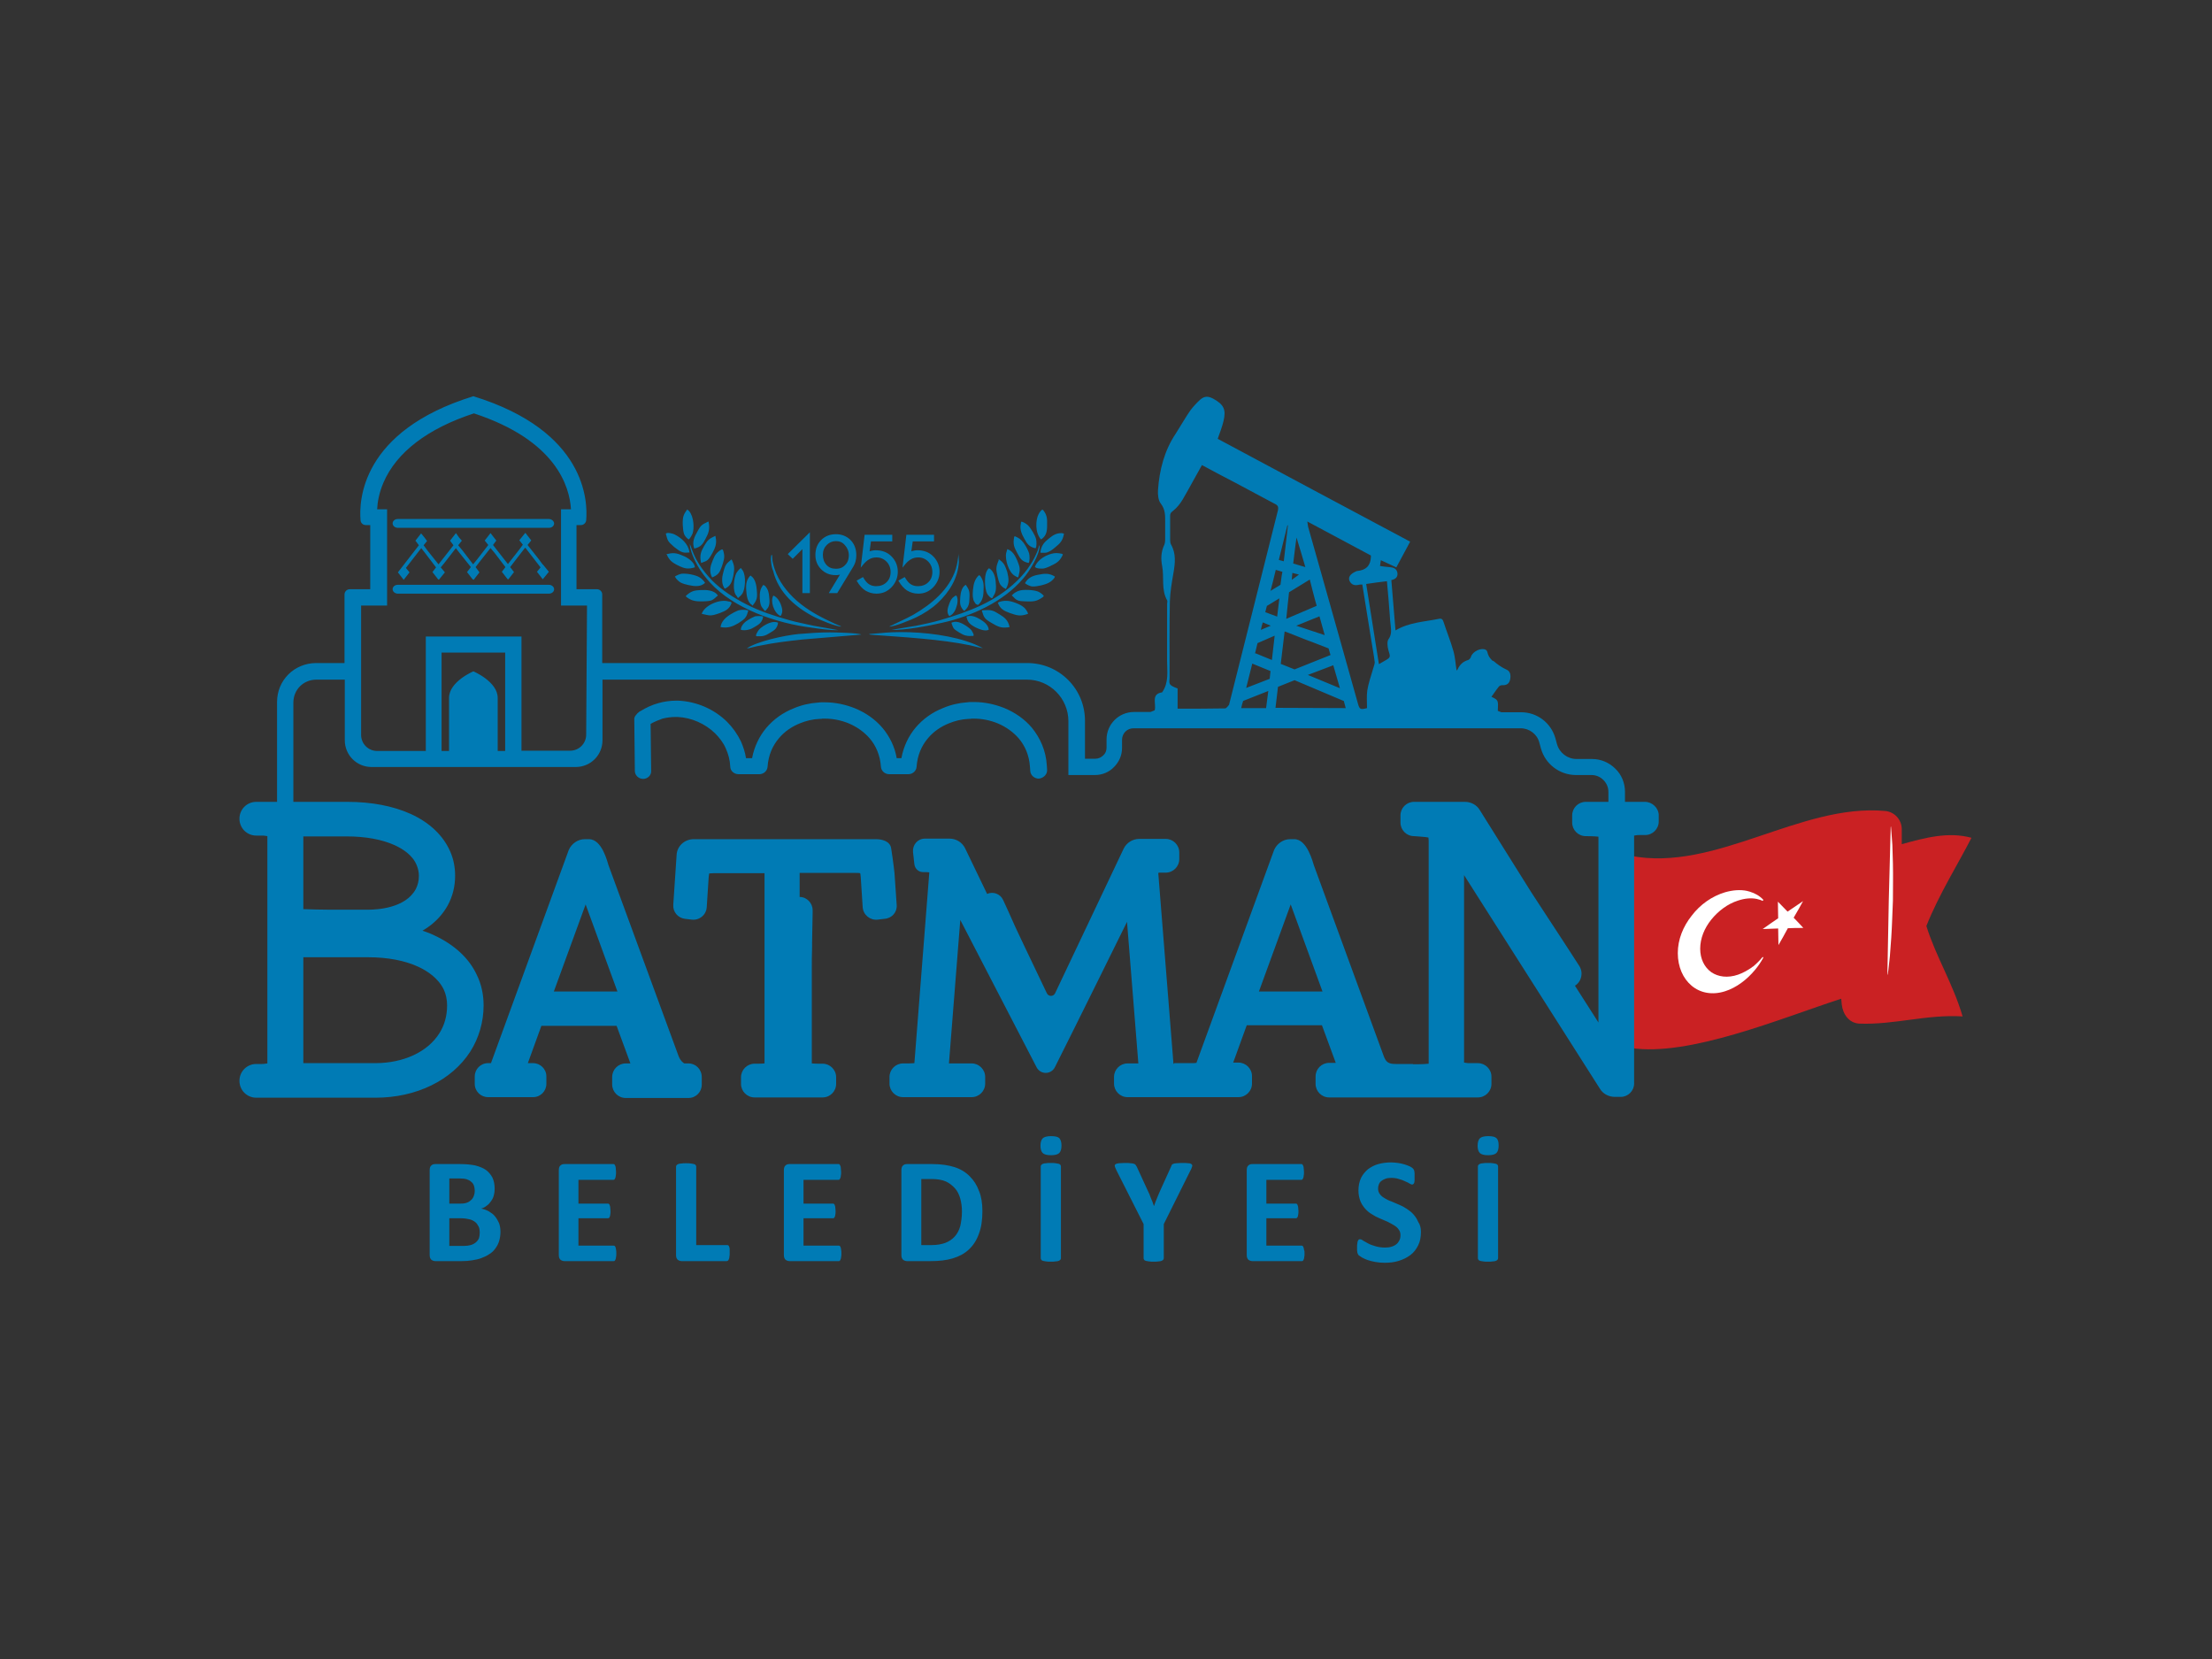 <?xml version="1.0" encoding="iso-8859-1"?>
<!-- Generator: Adobe Illustrator 29.7.1, SVG Export Plug-In . SVG Version: 9.03 Build 0)  -->
<svg version="1.1" id="katman_1" xmlns="http://www.w3.org/2000/svg" xmlns:xlink="http://www.w3.org/1999/xlink" x="0px" y="0px"
	 viewBox="0 0 800 600" style="enable-background:new 0 0 800 600;" xml:space="preserve">
<rect x="0" y="0" width="800" height="600" fill="#333333" stroke="none"/>
<g>
	<g>
		<path id="XMLID_1973_" style="fill:#CA2123;" d="M713,303c-8.4-2.3-16.8,0-25.2,2.3v-5.4c0-3.4-2.6-6.3-6-6.6
			c-30.7-2.8-61.4,22.2-92.1,16.2V379c21.1,3.3,54.3-10.7,76.2-17.8c0.1,0.7,0.1,1.4,0.2,2.1c0.4,3.6,2.7,6.7,6.3,6.9
			c12.7,0.5,24.3-3.4,37.4-2.6c-3.4-11.7-9.7-21.7-13.1-32.7C701.2,323.5,708.5,311.9,713,303z"/>
		<path style="fill:#FFFFFF;" d="M643,326.1c1.2,1.2,2.3,2.4,3.5,3.6c1.9-1.3,3.7-2.5,5.6-3.8c-1.1,2-2.2,4-3.4,6
			c1.2,1.2,2.3,2.4,3.5,3.7c-1.9,0-3.7,0-5.6,0.1c-1.1,2-2.2,4.1-3.4,6.1c0-2-0.1-4-0.1-6c-1.9,0.1-3.7,0.1-5.6,0.2
			c1.8-1.3,3.7-2.6,5.6-3.9C643.1,330.1,643,328.1,643,326.1"/>
		<path style="fill:#FFFFFF;" d="M623.9,322.7L623.9,322.7c2.8-0.8,5.5-1,7.9-0.5c0.4,0.1,0.8,0.2,1.1,0.3c1.9,0.6,3.5,1.5,4.8,2.9
			c0.1,0.1-0.1,0.4-0.3,0.4l0,0l0,0c-0.3-0.2-0.7-0.3-1-0.4c-0.4-0.1-0.7-0.2-1.1-0.3c-2-0.4-4.3-0.2-6.7,0.6
			c-3.8,1.2-7.2,3.8-9.7,6.9s-4,6.8-4,10.5l0,0c0,3.7,1.5,6.7,4,8.5c2.5,1.7,5.9,2.2,9.7,0.9l0,0l0,0c1.7-0.6,3.3-1.5,4.8-2.5
			c0.2-0.2,0.5-0.4,0.7-0.5c1.2-1,2.3-2.1,3.3-3.3c0.1-0.2,0.4,0,0.3,0.2l0,0c-0.4,0.8-0.9,1.5-1.4,2.3c-0.5,0.7-1,1.4-1.6,2.1
			c-2.9,3.5-6.7,6.4-10.8,7.7c-4.7,1.5-9,0.6-12.1-2s-5-6.8-5-11.8l0,0c0-4.9,1.9-9.6,5-13.5C614.9,327.1,619.2,324.1,623.9,322.7
			L623.9,322.7z"/>
		<path style="fill:#FFFFFF;" d="M683.9,298.9c0.2,2.2,0.3,4.5,0.5,6.7l0.2,6.7c0.1,4.5,0,8.9,0,13.4c-0.2,4.5-0.3,8.9-0.6,13.4
			l-0.5,6.7c-0.3,2.2-0.4,4.5-0.8,6.7h-0.1l0.5-26.7l0.7-26.7L683.9,298.9z"/>
	</g>
	<path id="XMLID_1105_" style="fill-rule:evenodd;clip-rule:evenodd;fill:#007BB5;" d="M542,414.3c0,1.3-0.3,2.2-0.8,2.7
		s-1.5,0.8-3,0.8s-2.5-0.3-3-0.8s-0.8-1.4-0.8-2.6c0-1.3,0.3-2.2,0.8-2.7s1.5-0.8,3-0.8s2.4,0.2,3,0.7
		C541.8,412.2,542,413,542,414.3z M541.8,455.1c0,0.2-0.1,0.3-0.2,0.5c-0.1,0.1-0.3,0.3-0.6,0.4s-0.6,0.2-1.1,0.2
		c-0.5,0.1-1,0.1-1.8,0.1c-0.7,0-1.3,0-1.7-0.1c-0.5-0.1-0.8-0.1-1.1-0.2s-0.5-0.2-0.6-0.4c-0.1-0.1-0.2-0.3-0.2-0.5v-33.3
		c0-0.2,0.1-0.3,0.2-0.5c0.1-0.1,0.3-0.3,0.6-0.4s0.6-0.2,1.1-0.2c0.5-0.1,1-0.1,1.7-0.1s1.3,0,1.8,0.1c0.4,0.1,0.8,0.1,1.1,0.2
		s0.5,0.2,0.6,0.4c0.1,0.1,0.2,0.3,0.2,0.5V455.1z M513.9,445.5c0,1.9-0.3,3.5-1,4.9s-1.6,2.6-2.8,3.5c-1.2,0.9-2.6,1.6-4.2,2.1
		s-3.3,0.7-5.1,0.7c-1.2,0-2.3-0.1-3.4-0.3c-1-0.2-2-0.4-2.8-0.7c-0.8-0.3-1.5-0.6-2-0.9s-0.9-0.6-1.2-0.8c-0.2-0.2-0.4-0.6-0.5-1
		s-0.1-1.1-0.1-1.9c0-0.6,0-1,0.1-1.4c0-0.4,0.1-0.7,0.2-0.9c0.1-0.2,0.2-0.4,0.3-0.5c0.1-0.1,0.3-0.1,0.5-0.1
		c0.3,0,0.6,0.1,1.1,0.5c0.5,0.3,1.1,0.6,1.8,1c0.7,0.4,1.6,0.7,2.6,1s2.2,0.5,3.5,0.5c0.9,0,1.7-0.1,2.3-0.3
		c0.7-0.2,1.3-0.5,1.8-0.9s0.8-0.8,1.1-1.4c0.3-0.6,0.4-1.2,0.4-1.9c0-0.8-0.2-1.5-0.7-2.1c-0.4-0.6-1-1.1-1.7-1.5s-1.5-0.9-2.4-1.3
		s-1.8-0.8-2.8-1.2c-1-0.4-1.9-0.9-2.8-1.5c-0.9-0.5-1.7-1.2-2.4-2c-0.7-0.8-1.3-1.7-1.7-2.7c-0.4-1.1-0.7-2.3-0.7-3.8
		c0-1.7,0.3-3.2,0.9-4.5s1.5-2.3,2.5-3.2c1.1-0.8,2.3-1.5,3.8-1.9c1.4-0.4,3-0.6,4.6-0.6c0.8,0,1.7,0.1,2.5,0.2s1.6,0.3,2.3,0.5
		c0.7,0.2,1.4,0.5,1.9,0.7c0.6,0.3,0.9,0.5,1.1,0.7s0.3,0.3,0.4,0.5c0.1,0.1,0.1,0.3,0.2,0.5c0,0.2,0.1,0.5,0.1,0.8s0,0.7,0,1.2
		s0,1,0,1.3c0,0.4-0.1,0.7-0.1,0.9c-0.1,0.2-0.2,0.4-0.3,0.5c-0.1,0.1-0.3,0.2-0.5,0.2s-0.5-0.1-1-0.4c-0.4-0.3-1-0.5-1.6-0.8
		s-1.4-0.6-2.2-0.8c-0.8-0.3-1.8-0.4-2.8-0.4c-0.8,0-1.5,0.1-2,0.3c-0.6,0.2-1.1,0.5-1.5,0.8s-0.7,0.7-0.9,1.2
		c-0.2,0.5-0.3,1-0.3,1.5c0,0.8,0.2,1.5,0.6,2c0.4,0.6,1,1.1,1.7,1.5s1.5,0.9,2.5,1.2c0.9,0.4,1.8,0.8,2.8,1.2
		c1,0.4,1.9,0.9,2.8,1.5s1.7,1.2,2.4,2c0.7,0.8,1.3,1.7,1.7,2.7C513.6,442.9,513.9,444.1,513.9,445.5z M471.8,453.3
		c0,0.5,0,1-0.1,1.3c0,0.4-0.1,0.6-0.2,0.9c-0.1,0.2-0.2,0.4-0.3,0.5c-0.1,0.1-0.3,0.1-0.4,0.1H453c-0.6,0-1.1-0.2-1.5-0.5
		c-0.4-0.4-0.6-0.9-0.6-1.7v-30.7c0-0.8,0.2-1.4,0.6-1.7c0.4-0.4,0.9-0.5,1.5-0.5h17.6c0.2,0,0.3,0,0.4,0.1s0.2,0.3,0.3,0.5
		c0.1,0.2,0.2,0.5,0.2,0.9s0.1,0.8,0.1,1.4c0,0.5,0,0.9-0.1,1.3c0,0.4-0.1,0.6-0.2,0.9c-0.1,0.2-0.2,0.4-0.3,0.5
		c-0.1,0.1-0.3,0.1-0.4,0.1H458v8.6h10.6c0.2,0,0.3,0,0.4,0.1s0.3,0.3,0.3,0.5c0.1,0.2,0.2,0.5,0.2,0.8c0,0.4,0.1,0.8,0.1,1.3
		s0,1-0.1,1.3c0,0.3-0.1,0.6-0.2,0.8c-0.1,0.2-0.2,0.4-0.3,0.4c-0.1,0.1-0.3,0.1-0.4,0.1H458v9.9h12.7c0.2,0,0.3,0,0.4,0.1
		s0.3,0.3,0.3,0.5c0.1,0.2,0.2,0.5,0.2,0.9C471.8,452.3,471.8,452.8,471.8,453.3z M420.9,442.7v12.4c0,0.2-0.1,0.3-0.2,0.5
		c-0.1,0.1-0.3,0.3-0.6,0.4c-0.3,0.1-0.6,0.2-1.1,0.2c-0.5,0.1-1,0.1-1.7,0.1s-1.3,0-1.8-0.1c-0.4-0.1-0.8-0.1-1.1-0.2
		c-0.3-0.1-0.5-0.2-0.6-0.4c-0.1-0.1-0.2-0.3-0.2-0.5v-12.4l-9.7-19.2c-0.3-0.7-0.6-1.2-0.7-1.6s0-0.7,0.2-0.8
		c0.2-0.2,0.6-0.3,1.2-0.4c0.6,0,1.3-0.1,2.3-0.1c0.8,0,1.5,0,2,0.1c0.5,0,0.9,0.1,1.2,0.2c0.3,0.1,0.5,0.2,0.6,0.4
		c0.1,0.2,0.3,0.4,0.4,0.6l4,8.7c0.4,0.8,0.8,1.7,1.1,2.6c0.4,0.9,0.8,1.9,1.1,2.9h0.1c0.3-1,0.7-1.9,1.1-2.9
		c0.4-0.9,0.7-1.8,1.1-2.6l3.9-8.6c0.1-0.3,0.2-0.5,0.3-0.7c0.1-0.2,0.3-0.3,0.6-0.4c0.3-0.1,0.6-0.2,1.1-0.2s1.1-0.1,1.9-0.1
		c1,0,1.8,0,2.4,0.1c0.6,0,1,0.2,1.2,0.4c0.2,0.2,0.3,0.5,0.1,0.9c-0.1,0.4-0.3,0.9-0.7,1.6L420.9,442.7z M383.9,414.3
		c0,1.3-0.3,2.2-0.8,2.7s-1.5,0.8-3,0.8s-2.5-0.3-3-0.8s-0.8-1.4-0.8-2.6c0-1.3,0.3-2.2,0.8-2.7s1.5-0.8,3-0.8s2.4,0.2,3,0.7
		C383.6,412.2,383.9,413,383.9,414.3z M383.7,455.1c0,0.2-0.1,0.3-0.2,0.5c-0.1,0.1-0.3,0.3-0.6,0.4c-0.3,0.1-0.6,0.2-1.1,0.2
		c-0.5,0.1-1,0.1-1.8,0.1c-0.7,0-1.3,0-1.7-0.1c-0.5-0.1-0.8-0.1-1.1-0.2c-0.3-0.1-0.5-0.2-0.6-0.4c-0.1-0.1-0.2-0.3-0.2-0.5v-33.3
		c0-0.2,0.1-0.3,0.2-0.5c0.1-0.1,0.3-0.3,0.6-0.4c0.3-0.1,0.6-0.2,1.1-0.2c0.5-0.1,1-0.1,1.7-0.1s1.3,0,1.8,0.1
		c0.4,0.1,0.8,0.1,1.1,0.2c0.3,0.1,0.5,0.2,0.6,0.4c0.1,0.1,0.2,0.3,0.2,0.5V455.1z M347.9,438.2c0-1.7-0.2-3.2-0.6-4.7
		c-0.4-1.4-1-2.7-1.9-3.7s-2-1.9-3.3-2.5c-1.4-0.6-3.1-0.9-5.3-0.9h-3.6v23.9h3.7c2,0,3.6-0.3,5-0.8c1.3-0.5,2.5-1.3,3.4-2.3
		s1.6-2.3,2-3.8C347.6,442,347.9,440.2,347.9,438.2z M355.3,438c0,3.2-0.4,6-1.3,8.3c-0.8,2.3-2.1,4.2-3.6,5.6
		c-1.6,1.5-3.5,2.5-5.8,3.2s-5,1-8.1,1h-8.4c-0.6,0-1.1-0.2-1.5-0.5c-0.4-0.4-0.6-0.9-0.6-1.7v-30.7c0-0.8,0.2-1.4,0.6-1.7
		c0.4-0.4,0.9-0.5,1.5-0.5h9.1c3.1,0,5.8,0.4,8,1.1s4,1.8,5.5,3.3s2.6,3.2,3.4,5.4C354.9,432.7,355.3,435.2,355.3,438z M304.3,453.3
		c0,0.5,0,1-0.1,1.3c0,0.4-0.1,0.6-0.2,0.9c-0.1,0.2-0.2,0.4-0.3,0.5c-0.1,0.1-0.3,0.1-0.4,0.1h-17.7c-0.6,0-1.1-0.2-1.5-0.5
		c-0.4-0.4-0.6-0.9-0.6-1.7v-30.7c0-0.8,0.2-1.4,0.6-1.7c0.4-0.4,0.9-0.5,1.5-0.5h17.6c0.2,0,0.3,0,0.4,0.1s0.2,0.3,0.3,0.5
		c0.1,0.2,0.2,0.5,0.2,0.9s0.1,0.8,0.1,1.4c0,0.5,0,0.9-0.1,1.3c0,0.4-0.1,0.6-0.2,0.9c-0.1,0.2-0.2,0.4-0.3,0.5
		c-0.1,0.1-0.3,0.1-0.4,0.1h-12.6v8.6h10.6c0.2,0,0.3,0,0.4,0.1s0.3,0.3,0.3,0.5c0.1,0.2,0.2,0.5,0.2,0.8c0,0.4,0.1,0.8,0.1,1.3
		s0,1-0.1,1.3c0,0.3-0.1,0.6-0.2,0.8c-0.1,0.2-0.2,0.4-0.3,0.4c-0.1,0.1-0.3,0.1-0.4,0.1h-10.6v9.9h12.7c0.2,0,0.3,0,0.4,0.1
		s0.3,0.3,0.3,0.5c0.1,0.2,0.2,0.5,0.2,0.9C304.3,452.3,304.3,452.8,304.3,453.3z M263.9,453.1c0,0.5,0,1-0.1,1.4
		c0,0.4-0.1,0.7-0.2,0.9c-0.1,0.3-0.2,0.4-0.3,0.5c-0.1,0.1-0.3,0.2-0.5,0.2h-16.2c-0.6,0-1.1-0.2-1.5-0.5c-0.4-0.4-0.6-0.9-0.6-1.7
		v-32c0-0.2,0.1-0.3,0.2-0.5c0.1-0.1,0.3-0.3,0.6-0.4s0.6-0.2,1.1-0.2c0.5-0.1,1-0.1,1.7-0.1s1.3,0,1.8,0.1c0.4,0.1,0.8,0.1,1.1,0.2
		s0.5,0.2,0.6,0.4c0.1,0.1,0.2,0.3,0.2,0.5v28.4h11.1c0.2,0,0.3,0,0.5,0.1c0.1,0.1,0.3,0.3,0.3,0.5c0.1,0.2,0.2,0.5,0.2,0.9
		C263.9,452.1,263.9,452.6,263.9,453.1z M222.9,453.3c0,0.5,0,1-0.1,1.3c0,0.4-0.1,0.6-0.2,0.9c-0.1,0.2-0.2,0.4-0.3,0.5
		s-0.3,0.1-0.4,0.1h-17.7c-0.6,0-1.1-0.2-1.5-0.5c-0.4-0.4-0.6-0.9-0.6-1.7v-30.7c0-0.8,0.2-1.4,0.6-1.7c0.4-0.4,0.9-0.5,1.5-0.5
		h17.6c0.2,0,0.3,0,0.4,0.1c0.1,0.1,0.2,0.3,0.3,0.5s0.2,0.5,0.2,0.9s0.1,0.8,0.1,1.4c0,0.5,0,0.9-0.1,1.3c0,0.4-0.1,0.6-0.2,0.9
		c-0.1,0.2-0.2,0.4-0.3,0.5s-0.3,0.1-0.4,0.1h-12.6v8.6h10.6c0.2,0,0.3,0,0.4,0.1c0.1,0.1,0.3,0.3,0.3,0.5c0.1,0.2,0.2,0.5,0.2,0.8
		c0,0.4,0.1,0.8,0.1,1.3s0,1-0.1,1.3c0,0.3-0.1,0.6-0.2,0.8c-0.1,0.2-0.2,0.4-0.3,0.4c-0.1,0.1-0.3,0.1-0.4,0.1h-10.6v9.9h12.7
		c0.2,0,0.3,0,0.4,0.1c0.1,0.1,0.3,0.3,0.3,0.5c0.1,0.2,0.2,0.5,0.2,0.9C222.9,452.3,222.9,452.8,222.9,453.3z M173.5,445.8
		c0-0.8-0.1-1.6-0.4-2.2c-0.3-0.6-0.7-1.2-1.2-1.6s-1.2-0.8-2-1s-1.9-0.4-3.2-0.4h-4.2v10h5.2c1,0,1.8-0.1,2.5-0.3
		c0.7-0.2,1.3-0.5,1.8-0.9s0.9-0.9,1.2-1.5C173.4,447.3,173.5,446.6,173.5,445.8z M171.7,430.7c0-0.7-0.1-1.3-0.3-1.9s-0.5-1-1-1.4
		c-0.4-0.4-1-0.7-1.6-0.9c-0.7-0.2-1.5-0.3-2.7-0.3h-3.6v9.1h4c1,0,1.9-0.1,2.5-0.4c0.6-0.2,1.1-0.6,1.5-1s0.7-0.9,0.9-1.5
		C171.6,431.9,171.7,431.3,171.7,430.7z M181,445.5c0,1.3-0.2,2.4-0.5,3.4s-0.8,1.9-1.4,2.7c-0.6,0.8-1.3,1.5-2.2,2
		c-0.8,0.6-1.8,1-2.8,1.4s-2.1,0.6-3.3,0.8c-1.2,0.2-2.4,0.3-3.9,0.3h-9.4c-0.6,0-1.1-0.2-1.5-0.5c-0.4-0.4-0.6-0.9-0.6-1.7v-30.7
		c0-0.8,0.2-1.4,0.6-1.7c0.4-0.4,0.9-0.5,1.5-0.5h8.9c2.2,0,4,0.2,5.5,0.5c1.5,0.4,2.8,0.9,3.8,1.6s1.8,1.7,2.4,2.8
		c0.5,1.1,0.8,2.4,0.8,4c0,0.9-0.1,1.7-0.3,2.4c-0.2,0.8-0.5,1.4-1,2.1c-0.4,0.6-0.9,1.2-1.5,1.6c-0.6,0.5-1.3,0.9-2.1,1.1
		c1,0.2,1.9,0.5,2.8,1c0.8,0.5,1.6,1,2.2,1.8c0.6,0.7,1.1,1.6,1.5,2.5C180.8,443.2,181,444.3,181,445.5z"/>
	<g>
		<path id="XMLID_1106_" style="fill:#007BB5;" d="M300.9,254L300.9,254L300.9,254z"/>
		<path id="XMLID_1107_" style="fill:#007BB5;" d="M378.7,278.4l-0.1-1.5l0,0c-0.3-5.4-2.4-10-5.4-13.7c-2.7-3.2-6.1-5.5-9.9-7.1
			c-3.5-1.4-7.2-2.2-11-2.2c-0.3,0-0.6,0-1,0l0,0c-0.5,0-0.9,0-1.4,0.1h-0.1c-3,0.2-6,0.9-8.8,2.1c-3.8,1.5-7.2,3.9-9.9,7.1
			c-2.5,3-4.3,6.7-5.1,11h-1.7c-0.7-4.2-2.6-7.9-5.1-10.9c-2.7-3.2-6.1-5.5-9.9-7.1c-3.5-1.4-7.2-2.2-11-2.2c-0.3,0-0.6,0-1,0
			c-0.5,0-0.9,0-1.4,0.1h-0.1c-3,0.2-6,0.9-8.8,2.1c-3.8,1.5-7.2,3.9-9.9,7.1c-2.5,3-4.3,6.7-5.1,10.9h-2.2c-0.3-2.1-1-4.1-1.8-6
			c-1.3-2.7-3-5.1-5.1-7.2c-4.6-4.5-10.9-7.3-17.6-7.6c-0.3,0-0.6,0-0.8,0c-2.1,0-4.3,0.3-6.4,0.9c-2.2,0.6-4.4,1.6-6.5,2.9l0,0
			l-0.2,0.1c-0.1,0-0.1,0.1-0.2,0.1l-0.1,0.1c-0.4,0.3-0.7,0.6-1,1c-0.5,0.5-0.8,1.2-0.7,1.9l0.2,18.4c0,1.6,1.4,2.9,3,2.9
			s3-1.3,2.9-2.9l-0.2-17c1.4-0.8,2.9-1.4,4.3-1.9c1.6-0.4,3.2-0.6,4.8-0.6c0.2,0,0.4,0,0.6,0c5,0.2,10,2.4,13.6,5.9
			c1.6,1.6,3,3.4,3.9,5.5c0.9,2,1.5,4.2,1.6,6.5c0,1.6,1.4,2.8,3,2.8h7.5c1.6,0,2.9-1.2,3-2.7c0.3-4.2,1.8-7.6,4.1-10.3
			c2-2.4,4.6-4.2,7.6-5.4c2.2-0.9,4.6-1.5,7.1-1.6h0.1c0.3,0,0.7,0,1-0.1l0,0c0.3,0,0.5,0,0.8,0c3,0,5.9,0.6,8.6,1.7
			c2.9,1.2,5.6,3.1,7.6,5.4c2.3,2.7,3.8,6.1,4.1,10.3c0.1,1.5,1.4,2.7,3,2.7h6.9c1.6,0,2.9-1.2,3-2.7c0.3-4.2,1.8-7.6,4.1-10.3
			c2-2.4,4.6-4.2,7.6-5.4c2.2-0.9,4.6-1.5,7.1-1.6h0.1c0.3,0,0.7,0,1-0.1c0.3,0,0.5,0,0.8,0c3,0,5.9,0.6,8.6,1.7
			c2.9,1.2,5.6,3.1,7.6,5.4c2.3,2.7,3.8,6.1,4.1,10.3l0.1,1.5c0.1,1.6,1.5,2.8,3.1,2.8C377.5,281.4,378.8,280,378.7,278.4
			L378.7,278.4z"/>
	</g>
	<path id="XMLID_1151_" style="fill-rule:evenodd;clip-rule:evenodd;fill:#007BB5;" d="M240.8,193c0.5-0.6,2.7,0,3.2,0.3
		c2.4,1.2,4.9,3.4,5.3,6.2l0.1,0.3c-1.5,0.1-2.2,0.2-3.3-0.4c-0.8-0.4-1.6-1.1-2.3-1.6C241.4,195.7,241.5,195.6,240.8,193
		 M314.3,229.3c4.6-0.3,6.6-0.7,11.6-0.7c8.3,0,18.8,1.2,26.6,4.4c1.2,0.5,2.1,1,3,1.4c-0.6,0-3.7-0.8-4.6-1
		c-10.4-2.2-24.4-3-35.4-3.8l-0.9-0.1C314.4,229.4,314.4,229.4,314.3,229.3z M345.8,219.8c-0.4,1.3-1.4,2.7-2.5,3
		c-1.1-1.4-0.5-3,0-4.4c0.2-0.6,0.5-1.3,0.9-1.8c0.3-0.4,0.3-0.4,0.7-0.7c0.3-0.2,0.7-0.6,0.9-0.5c0.4,0.1,0.6,1.6,0.5,2.1
		C346.3,218.4,346,219.1,345.8,219.8z M349.1,220.6c-0.4,0.4-0.1,0.2-0.5,0.3c-1.4-1.6-1.5-2.4-1.3-5c0.1-1.7,0.7-3.8,2-4.4
		c1.1,1.7,1.5,2.2,1.3,5C350.6,218.2,350.3,219.5,349.1,220.6z M355.7,213.7c0,2.3-0.6,3.9-2,5.1l-0.7-0.3c-0.2-0.2-0.3-0.3-0.4-0.5
		c-0.3-0.5-0.5-0.7-0.6-1.3c-0.3-1-0.2-2.3-0.1-3.5c0.2-2.1,0.7-3.9,2.2-5.2c0.1,0.1,0.2,0.1,0.2,0.1s0,0,0.1,0.1
		c0.2,0.2,0,0,0.2,0.2C355.9,210.3,355.8,211.8,355.7,213.7z M351.3,227.9c0.2,0.3,1.2,1.8,0.7,2.1c-2.4,0.1-3.2-0.1-5-1.2
		c-2.3-1.4-2.2-1.5-2.9-3.5c0.1-0.2,0-0.1,0.3-0.2c1.8-0.7,3.7,0.4,5.1,1.3C350.2,226.9,350.9,227.4,351.3,227.9z M354.5,224
		c1.3,0.8,2.9,1.9,3.1,3.7c-1.2,0.9-4-0.4-5-0.9c-1.4-0.8-2.7-1.6-3-3.6c0,0-0.4-0.1,0.2-0.3C351.4,222.4,353.2,223.2,354.5,224z
		 M357.7,205.5c1.5,0.9,2.2,2.7,2.4,4.8c0.1,1,0.2,2.4,0,3.4c-0.2,1.1-0.8,1.7-1.2,2.6c-0.5,0.3-1.7-1.2-1.9-1.6
		C356.1,213,355.6,207,357.7,205.5z M361.5,222.2c1.8,1.1,3.1,2.1,3.6,4.5c0,0,0.3,0.1-0.7,0.2c-2.3,0.3-3.6-0.3-5.6-1.5
		c-2.8-1.6-2.9-2-3.7-4.5c0.1-0.1,0-0.1,0.3-0.2C358.6,220.5,359.1,220.7,361.5,222.2z M370.1,219.5c0.6,0.4,1.6,1.7,1.7,2.5
		c-2.8,1-4,0.6-6.6-0.3c-2.2-0.8-3.5-1.5-4.3-3.7c0.5-0.5,2.4-0.8,3.2-0.7C365.8,217.3,368.9,218.5,370.1,219.5z M375.3,213.9
		c0.6,0.2,2,1.1,2.2,1.7l-0.4,0.4c-2.2,1.5-3.2,1.6-6.2,1.5c-2.8-0.1-3.2-0.3-4.7-1.9c-0.4-0.4-0.4-0.2-0.1-0.4
		c0.3-0.5,1.6-1.3,2.3-1.5C369.9,213.1,373.7,213.3,375.3,213.9z M270.1,234.5c3.6-2.5,13.5-4.7,18.7-5.2c3.8-0.3,7.4-0.6,11.4-0.6
		c1.9,0,10.2,0.2,11.3,0.8l-21.4,1.8c-5.4,0.6-9.9,1.1-15.2,2.2C273.8,233.6,271,234.5,270.1,234.5z M270.6,220.9
		c-0.4,1.3-0.5,1.9-1.3,2.8c-0.6,0.6-1.5,1.2-2.3,1.7c-1.9,1.1-3.6,1.9-6.4,1.4c0.2-2.1,2.1-3.7,3.6-4.6c0.8-0.5,1.7-1,2.7-1.4
		c1-0.3,1.9-0.3,2.9-0.2c0.1,0,0.4,0.1,0.5,0.1c0,0,0,0,0.1,0c0,0,0.1,0,0.2,0.1L270.6,220.9z M248.6,184.3l0.6,0.5
		c1.8,2.1,1.9,6.3,1.3,8.1c-0.3,0.7-0.9,1.8-1.4,2.2c-0.6-0.3-1.5-1.3-1.7-2c-0.5-1.4-0.7-5-0.2-6.5c0.3-0.9,0.8-1.6,1.3-2.3
		C248.7,184.2,248.5,184.2,248.6,184.3z M241.7,200.3c2.2-0.6,3.8,0,5.8,0.9c1.6,0.7,3.8,2.4,3.8,4l-0.8,0.2
		c-2.4,0.6-3.8-0.2-5.7-1.1c-0.9-0.5-1.6-0.9-2.2-1.5c-0.5-0.5-1.2-1.5-1.4-2.2c0,0-0.5,0.2,0-0.2
		C241.6,200.3,241.5,200.4,241.7,200.3z M246.5,207.5c1.7-0.2,5.1,0.4,6.5,1.3c0.7,0.4,1.6,1.3,2,2c-1.6,1.5-3.7,1.3-6,0.8
		c-1-0.2-2-0.5-2.8-0.9c-0.6-0.3-1.7-1.3-2-2c0,0-0.4,0,0.2-0.4C244.9,208,245.9,207.6,246.5,207.5z M276,223c-0.3,2-1.4,2.8-3,3.7
		c-0.7,0.4-1.3,0.8-2.2,1c-0.6,0.2-2.3,0.4-2.9,0c0.2-1.7,1.6-2.9,3-3.7c0.7-0.4,1.4-0.8,2.2-1.1C273.7,222.8,275.4,222.7,276,223z
		 M282.9,220.5c0.1,0.7-0.1,1.7-0.6,2.3c-2.5-1.1-3.8-5.6-2.6-7.4C281.6,216.1,282.7,218.9,282.9,220.5z M276.1,226.4
		c1.3-0.8,3.5-2,5.3-1.2c-0.3,2.1-1.3,2.7-2.8,3.6c-1.9,1.2-2.6,1.4-5,1.3c-0.6-0.2,0.5-1.8,0.7-2.1
		C274.8,227.3,275.4,226.9,276.1,226.4z M264.5,217.9c0.5,0.5,0.1,0.1,0.1,0.1c-0.7,2.2-2.1,2.9-4.2,3.7c-3.6,1.3-3.7,0.9-6.6,0.3
		l0.1-0.3c1.2-2.9,6.5-5.1,9.5-4.2C264,217.6,264.3,217.6,264.5,217.9z M273.7,213.3c0.3,3.1,0,3.8-1.5,5.7c-0.3,0-0.1,0.1-0.2-0.2
		c-1.7-0.9-2-3.5-2.1-5.2c-0.1-1.1-0.1-2.3,0.2-3.3c0.1-0.5,0.9-1.9,1.2-2c0.6-0.4,0.1-0.1,0.3,0
		C273.1,209.2,273.6,211.7,273.7,213.3z M276.7,211.9c1.1,1.2,1.4,2.5,1.5,4.1c0.1,0.9,0.2,2.2-0.1,3c-0.1,0.4-0.3,0.8-0.6,1.1
		c-0.3,0.4-0.4,0.6-0.9,0.9c-0.8-1.4-1.6-1.2-1.8-4.5c-0.1-2.1,0.1-3.6,1.3-5c0.1,0.1,0.1,0.1,0.1,0.1s0,0,0.1,0.1
		C276.6,211.8,276.6,211.8,276.7,211.9z M248.4,215.2c1.6-1.4,2.7-1.7,5-1.8c2-0.1,4.8,0,6.1,1.8c0.2,0.1,0.1,0,0.1,0.2
		c-2,1.7-1.8,2-5.6,2.1c-1.3,0-2.4,0-3.6-0.4c-0.6-0.2-2-0.9-2.4-1.5C248.1,215.5,248,215.6,248.4,215.2z M256.2,188.6l0.1,0.3
		c0.5,2.6-0.1,4-1.1,5.9c-1.1,2.1-1.7,3-4.1,3.6c-0.9-2.3,0-4.2,1.1-6.1C253.6,189.6,254.1,189.7,256.2,188.6z M361.3,202.3
		c0.8,0.6,1.3,1,1.9,1.9c0.4,0.7,0.8,1.8,1.1,2.7c0.6,2.6,0.7,3.9-0.5,6.1c-0.3,0-0.1,0.1-0.2-0.1c-0.7-0.2-1.6-1.1-1.9-1.6
		c-0.4-0.7-0.7-1.8-0.9-2.7c-0.6-2.8-0.7-3.4,0.4-6C361.1,202.3,361,202.4,361.3,202.3z M364.3,198.6c1.9,0.6,2.8,2.3,3.6,4.1
		c1.1,2.7,1.1,3.2,0.4,6c-0.2,0.3-0.8-0.2-1.2-0.4c-2.3-1.2-3.7-6-3.2-8.3L364.3,198.6z M384,192.8l0.8,0.2c-0.4,2.5-1.4,3.5-3,4.8
		c-0.6,0.5-1.4,1.2-2.2,1.6c-1.3,0.7-1.7,0.5-3.2,0.5c-0.2-0.2-0.1,0.3-0.1-0.3c0.3-2.4,1.5-3.6,3-4.8
		C380.8,193.6,381.9,192.8,384,192.8z M268.1,205.7c0.1,0,0-0.2,0.1,0.1c0,0,0.1,0,0.1,0.1c0,0,0,0.1,0.1,0.1l0.2,0.3
		c1.4,2.2,0.8,6.8,0,8.2c-0.3,0.6-1.2,1.4-1.7,1.8l-0.5-0.8c-1.6-1.6-1-6.4-0.1-8.2c0.3-0.5,1.1-1.6,1.7-1.9L268.1,205.7z
		 M381.1,200.1c0.6-0.1,1.2-0.1,1.9,0c1.1,0.2,1.2,0.1,1.4,0.5c-1,2.1-1.9,2.9-4.1,3.9c-0.7,0.4-1.9,0.9-2.8,1.1
		c-0.7,0.1-2.8,0.1-3.2-0.6C375.3,202.2,378.7,200.5,381.1,200.1z M375.3,207.9c2.5-0.5,4-0.7,6.2,0.6l-0.1,0.4
		c-1.1,1.6-2.7,2.3-4.8,2.8c-1.1,0.2-2.2,0.5-3.4,0.4c-0.7-0.1-2.2-0.8-2.5-1.2C371.7,209.1,373.2,208.3,375.3,207.9z M346.8,203.1
		c-0.3,6-3.5,11.1-7.7,15c-2.1,2-5.1,3.9-7.8,5.2c-1.7,0.8-7.8,3.4-9.7,3.3c0.3-0.2,6.7-3.1,8.6-4.2c6.6-3.8,13.2-9.2,15.5-16.7
		c0.6-2.1,0.7-3.2,1-5.5C346.6,200.8,346.8,202.2,346.8,203.1z M322.4,227.8l9-1.5c2.9-0.6,5.8-1.2,8.6-2c10.5-3.1,20-6.6,27.9-14.3
		c1.8-1.8,3.4-3.6,4.7-5.7c1.1-1.6,2-3.5,2.7-5.2c0.2-0.7,0.4-1.5,0.7-2c0.2,3.2-3.6,9.5-6.1,12.3c-7,8.2-18.6,13.5-29,15.8
		C336.2,226.3,327.1,228,322.4,227.8z M367.2,194l1,0.5c1.8,0.9,3.5,4,4,5.7c0.2,0.8,0.3,2.8-0.2,3.4c-2.4-0.5-3-1.5-4.1-3.6
		c-1.2-2.2-1.6-3.2-1.1-5.9C367.1,193.9,366.9,194,367.2,194z M371.8,190c1,1,2.5,3.5,2.9,4.9c0.2,0.8,0.3,2.9-0.2,3.4
		c-2.2-0.5-3-1.5-4-3.4c-0.9-1.6-1.8-3.4-1.3-5.5l0.1-0.7C370,188.6,371.4,189.6,371.8,190z M377.2,184.4c1.4,1.7,1.6,3,1.5,5.7
		c0,1.2-0.1,2.2-0.5,3.1c-0.3,0.7-1,1.5-1.7,1.9c-2.2-2.4-2-7-0.9-9.1C375.8,185.5,376.8,184,377.2,184.4z M249.5,196.7
		c1,2.8,1.7,4.8,3.3,7.3c1.4,2.2,3,4.1,4.7,5.9c3.4,3.4,7.6,6.2,12.5,8.7c5.1,2.6,9.9,4.1,15.5,5.7c2.8,0.8,5.7,1.3,8.7,2l9,1.6
		c-2.9,0.1-6.9-0.5-9.7-0.9c-12.7-1.6-28-6.8-36.7-16.3c-1.7-1.9-3.2-3.8-4.5-6.1C251.2,202.7,249.4,198.8,249.5,196.7z
		 M258.8,194.2c0.6,2.5-0.3,4.2-1.2,5.9c-1.7,3-1.8,2.6-4,3.5l-0.1-0.3c-0.5-2.6,0-3.8,1.2-5.9c1.3-2.2,1.7-2.5,4-3.6
		C258.8,194.1,258.7,193.6,258.8,194.2z M261.1,204.8c-0.8,2.2-1.2,2.9-3,3.8c-0.8,0.4-0.5,0.2-0.6,0.1l-0.3-0.6
		c-0.7-2-0.2-3.6,0.6-5.5c0.4-1,0.7-1.7,1.3-2.4c0.4-0.5,1.7-1.6,2.2-1.5c0.3,0.3,0.4,1,0.5,1.4
		C262.2,201.7,261.6,203.2,261.1,204.8z M264.6,202.3c1.1,2.4,1.1,3.2,0.6,6c-0.5,2.3-1,3.6-3,4.6c-0.5-0.3-1-1.8-1-2.6
		c-0.1-1.3,0.1-2.2,0.4-3.3c0.4-1.6,0.7-2.7,1.8-3.7l0.7-0.6c0.3-0.2,0-0.1,0.4-0.2C264.4,202.3,264.3,202.4,264.6,202.3z
		 M279,200.7c0.3,0.1,0.2-0.3,0.3,1.2c0,0.5,0.1,1,0.2,1.5c0.2,0.8,0.4,1.7,0.7,2.5c1.4,4.3,4.5,8.3,7.9,11.3
		c4.2,3.7,8.9,6.1,13.9,8.4c0.8,0.4,1.6,0.6,2.3,1c-1.8,0.1-8-2.5-9.5-3.3c-6.9-3.5-13.3-8.9-15.2-16.9
		C279,205.3,278.5,201.8,279,200.7z"/>
	<path id="XMLID_1157_" style="fill-rule:evenodd;clip-rule:evenodd;fill:#007BB5;" d="M332.1,214.7c-1.5,0-2.8-0.4-4-1.1
		c-1.1-0.7-2.2-1.9-3-3.3l-0.2-0.3l2.3-1.3l0.2,0.3c0.6,1,1.2,1.8,2,2.3s1.6,0.7,2.6,0.7c1.5,0,2.8-0.5,3.7-1.4
		c1-0.9,1.5-2.2,1.5-3.7s-0.5-2.8-1.5-3.8s-2.2-1.5-3.6-1.5c-0.9,0-1.8,0.2-2.5,0.6c-0.8,0.4-1.6,1.1-2.4,2.1l-0.8,1l1.4-11.9h10
		v2.4h-7.7l-0.5,3.6c0.2-0.1,0.5-0.2,0.7-0.2c0.4-0.1,0.9-0.2,1.4-0.2c2.4,0,4.3,0.7,5.8,2.2s2.3,3.4,2.3,5.6c0,2.1-0.8,4-2.2,5.5
		C336.1,213.9,334.3,214.7,332.1,214.7z M317,214.7c-1.5,0-2.8-0.4-4-1.1c-1.1-0.7-2.2-1.9-3-3.3l-0.2-0.3l2.3-1.3l0.2,0.3
		c0.6,1,1.2,1.8,2,2.3s1.6,0.7,2.6,0.7c1.5,0,2.8-0.5,3.7-1.4c1-0.9,1.5-2.2,1.5-3.7s-0.5-2.8-1.5-3.8s-2.2-1.5-3.6-1.5
		c-0.9,0-1.8,0.2-2.5,0.6c-0.8,0.4-1.6,1.1-2.4,2.1l-0.8,1l1.4-11.9h10v2.4H315l-0.5,3.6c0.2-0.1,0.5-0.2,0.7-0.2
		c0.4-0.1,0.9-0.2,1.4-0.2c2.4,0,4.3,0.7,5.8,2.2s2.3,3.4,2.3,5.6c0,2.1-0.8,4-2.2,5.5C321,213.9,319.2,214.7,317,214.7z
		 M299.8,214.4l4-6.6c-0.1,0-0.2,0.1-0.4,0.1c-0.4,0.1-0.8,0.1-1.2,0.1c-2.1,0-3.8-0.7-5.2-2.1c-1.4-1.4-2.1-3.1-2.1-5.2
		c0-2.2,0.7-4,2.1-5.4s3.2-2.1,5.3-2.1c2.1,0,3.9,0.7,5.3,2.1c1.4,1.4,2.1,3.3,2.1,5.5c0,0.8-0.1,1.6-0.3,2.3
		c-0.2,0.7-0.6,1.6-1.2,2.5l-5.4,8.9h-3V214.4z M302.3,195.7c-1.3,0-2.4,0.5-3.3,1.4s-1.4,2.1-1.4,3.5c0,1.5,0.4,2.7,1.3,3.7
		s2,1.4,3.5,1.4c1.4,0,2.5-0.5,3.3-1.4c0.9-0.9,1.3-2.1,1.3-3.5s-0.5-2.6-1.4-3.6C304.7,196.1,303.6,195.7,302.3,195.7z
		 M290.2,214.4v-15.8l-3.5,3.5l-1.8-1.7l8-7.9v22h-2.7V214.4z"/>
	<path id="XMLID_1158_" style="fill:#007BB5;" d="M461.4,244.1L461.4,244.1L461.4,244.1z"/>
	<g>
		<path id="XMLID_1159_" style="fill:#007BB5;" d="M324.3,327.3l-0.8-11.6c0,0-0.4-3.8-1.2-8.9c-0.4-2.7-3.6-3.3-5.4-3.3h-66
			c-3.4,0-6.1,2.6-6.2,5.8l-1.2,17.9c-0.2,2.6,1.7,4.8,4.2,5.1l2.5,0.3c2.8,0.3,5.2-1.7,5.4-4.5l0.7-10.8c0.1-0.7,0.1-1.1,0.2-1.4
			c0.3,0,0.9-0.1,1.7-0.1h18.3v68.8c-0.9,0.1-1.7,0.1-2.6,0.1h-1c-2.7,0-4.9,2.2-4.9,4.9v2.4c0,2.7,2.2,4.9,4.9,4.9h24.6
			c2.7,0,4.9-2.2,4.9-4.9v-2.4c0-2.7-2.2-4.9-4.9-4.9h-1.3c-0.6,0-1.6,0-2.6-0.1v-34c0-2.6,0-5.3,0.1-7.9V341
			c0.1-3.6,0.1-7.2,0.2-10.8v-1c0-2.6-2.1-4.8-4.7-4.8v-8.7h20.2c0.8,0,1.4,0,1.7,0.1c0.1,0.3,0.1,0.7,0.2,1.4l0.7,10.9
			c0.2,2.8,2.7,4.8,5.4,4.5l2.5-0.3C322.6,332.1,324.5,329.9,324.3,327.3z"/>
		<path id="XMLID_1183_" style="fill:#007BB5;" d="M594.9,290h-7.2v-3.6c0-3.3-1.3-6.3-3.5-8.4c-2.2-2.2-5.2-3.5-8.4-3.5h-5.6
			c-3.3,0-6.2-2.2-7.1-5.4l-0.6-2.2c-1.6-5.5-6.6-9.3-12.3-9.3H543c-0.4-0.2-0.9-0.3-1.3-0.5c0.2-3.9,0.2-3.9-2.3-5.1
			c0.9-1.2,1.7-2.5,2.7-3.7c0.2-0.3,0.8-0.5,1.2-0.5c1.4,0.1,2.4-0.4,2.8-1.8c0.4-1.6,0.2-3.2-1.2-3.8c-1.8-0.8-3.3-1.9-4.7-3.1
			c-0.1-0.1-0.4-0.1-0.5-0.2c-0.5-0.5-1-1.1-1.3-1.7c-0.4-0.7-0.4-1.7-0.9-2.1c-1.7-1.1-4.9,0.5-5.5,2.4c-0.1,0.5-0.6,1-1,1.2
			c-1.8,0.5-3,1.6-3.8,3.3c-0.1,0.3-0.4,0.5-0.4,0.5c-0.4-2.4-0.5-4.8-1.2-7.2c-1-3.5-2.4-6.9-3.5-10.3c-0.3-1-0.7-1.4-1.7-1.2
			c-5.2,1.1-10.7,1.2-15.7,4.2c-0.5-6.1-1-12.1-1.5-18.2c1.4-0.3,2.4-1,2.2-2.6c-0.3-1.7-1.6-2-3-2.1c-1.1-0.1-2.1-0.2-3.3-0.4
			c0.1-0.8,0.2-1.4,0.3-2.1c1.9,0.9,3.7,1.7,5.6,2.6c1.7-3.1,3.3-6.2,5-9.3c-23.4-12.5-46.5-24.8-69.6-37.2c0.8-2.3,1.6-4.3,2.1-6.4
			c1-4.2,0.1-6-3.7-8.1c-1.9-1-3.2-1-4.8,0.4c-1.2,1.1-2.4,2.4-3.4,3.7c-1.9,2.7-3.5,5.6-5.3,8.4c-4.2,6.2-6,13.3-6.5,20.6
			c-0.1,1.6,0.1,3.7,1,4.8c1.7,2.2,1.6,4.4,1.6,6.8c0,2.1,0,4.2,0,6.3c0,0.6-0.1,1.3-0.3,1.8c-1.2,2.5-1.3,5.1-0.8,7.7
			c0.8,4.1-0.4,8.5,1.8,12.4c0.2,0.3,0,0.8,0,1.2c0,6.9,0,13.8,0,20.7c0,3.8,0.7,7.8-1.8,11.4c-4.2,0.6-2,4.2-2.7,6.5
			c-0.5,0.2-1,0.4-1.5,0.6h-6c-2.7,0-5.2,1.1-7,2.9s-2.9,4.3-2.9,7v3c0,1.1-0.4,2.1-1.2,2.8c-0.7,0.7-1.7,1.2-2.8,1.2h-3.8v-13.7
			c0-5.8-2.3-11-6.1-14.8c-3.8-3.8-9-6.1-14.8-6.1H217.8V215c0-1.1-0.9-1.9-1.9-1.9h-7.4v-23.2h1.6c1,0,1.8-0.8,1.9-1.7
			c0.6-6.9,0-32.3-40.8-44.9c-40.8,12.6-41.4,38-40.8,44.9c0.1,1,0.9,1.7,1.9,1.7h1.6v23.2h-7.4c-1.1,0-1.9,0.9-1.9,1.9v24.8h-10.3
			c-3.9,0-7.5,1.6-10,4.1c-2.6,2.6-4.1,6.1-4.1,10V290h-7.5c-3.4,0-6.1,2.7-6.1,6.1s2.7,6.1,6.1,6.1h2.1c0.8,0,0.5,0,1.9,0.2v82.2
			c-1.5,0.2-1.2,0.2-1.9,0.2h-2.1c-3.4,0-6.1,2.7-6.1,6.1s2.7,6.1,6.1,6.1h43.1c14.8,0,27.6-6.3,34.3-16.7
			c3.1-4.9,4.8-10.7,4.8-16.7c0-3.9-0.8-7.7-2.5-11.1c-2.8-6-8.1-10.8-15.1-14.1c-1.4-0.7-2.9-1.3-4.5-1.8c5.2-3,7.8-6.8,9.1-9.1
			c1.8-3.3,2.7-6.9,2.7-10.8c0-3.1-0.6-6.1-1.8-8.8c-2.5-5.7-7.4-10.4-14.2-13.5c-6.4-2.9-14.2-4.4-23-4.4h-19.5v-35.9
			c0-2.3,0.9-4.4,2.4-5.9s3.6-2.4,5.9-2.4h10.3v21.9c0,5.4,4.3,9.7,9.7,9.7h73.8c5.4,0,9.7-4.3,9.7-9.7v-21.9h153.5
			c4.2,0,7.9,1.7,10.6,4.4s4.4,6.5,4.4,10.6v19.5h9.6c2.7,0,5.2-1.1,6.9-2.9c1.8-1.8,2.9-4.2,2.9-6.9v-3c0-1.1,0.5-2.2,1.2-2.9
			c0.8-0.8,1.8-1.2,2.9-1.2H550c3.1,0,5.9,2.1,6.7,5.1l0.6,2.2c1.6,5.7,6.8,9.6,12.7,9.6h5.6c1.7,0,3.2,0.7,4.3,1.8
			c1.1,1.1,1.8,2.6,1.8,4.3v3.6h-8.2c-2.7,0-4.9,2.2-4.9,4.9v2.6c0,2.7,2.2,4.9,4.9,4.9c0,0,3.2,0,4.6,0.2v67.2l-8.5-13.3
			c2.4-1.5,3.1-4.7,1.6-7.1l-4.2-6.5c-1.6-2.5-3.3-5-4.9-7.5l-1.9-2.9c-2.1-3.2-4.3-6.6-6.4-9.8L535.2,293c-1.1-1.9-3.2-3-5.4-3
			h-18.4c-2.7,0-4.9,2.2-4.9,4.9v2.6c0,2.7,2.2,4.9,4.9,4.9c0,0,4.6,0.3,5.2,0.5c0,0.2,0.1,0.5,0.1,1.1v80.7c-1,0.1-2.3,0.2-3.9,0.2
			H511v-0.1h-6.3c-2.4,0-3.4-0.6-4.2-2.7L475.2,313c-0.4-1.1-2.4-9.5-7.1-9.5h-1.5c-2.5,0-4.8,1.6-5.8,3.9l-28.1,77
			c-0.4,0.1-1.1,0.1-2.3,0.1h-5.7v0.2c-0.1,0-0.2,0-0.3,0l-5.5-69c0.6-0.1,0-0.1,1.2-0.1h1.5c2.7,0,4.9-2.2,4.9-4.9v-2.4
			c0-2.7-2.2-4.9-4.9-4.9H412c-2.3,0-4.5,1.3-5.6,3.5l-24.8,52.3c-0.6,1.3-2.4,1.3-3,0l-8.4-17.6c-2-4.1-3.9-8.3-5.7-12.4l-1.7-3.7
			c-1-2.2-3.6-3.2-5.8-2.2l-8-16.6c-1.1-2.1-3.2-3.4-5.6-3.4h-8.9c-2.6,0-4.5,2.2-4.3,4.8l0.5,4.5c0.2,1.5,1.4,2.7,2.9,2.8
			c1.1,0,1.9,0,2.5,0.1l-5.4,69c-0.5,0-1.2,0.1-2.1,0.1h-2c-2.7,0-4.9,2.2-4.9,4.9v2.4c0,2.7,2.2,4.9,4.9,4.9h24.8
			c2.7,0,4.9-2.2,4.9-4.9v-2.4c0-2.7-2.2-4.9-4.9-4.9h-7c-0.3,0-0.7,0-1.2,0l4.1-51.9l27.6,53.3c1.4,2.7,5.2,2.7,6.6,0
			c7.7-15.3,26.1-52.6,26.1-52.6l4.1,51.2c-0.2,0-0.5,0-0.7,0h-3.2c-2.7,0-4.9,2.2-4.9,4.9v2.4c0,2.7,2.2,4.9,4.9,4.9h16.9l0,0h23.2
			c2.7,0,4.9-2.2,4.9-4.9v-2.7c0-2.7-2.2-4.9-4.9-4.9h-0.4c-0.6,0-1.1,0-1.5,0l4.9-13.5h27.2l5,13.6c-0.2,0-0.5,0-0.7,0h-1.7
			c-2.7,0-4.9,2.2-4.9,4.9v2.7c0,2.7,2.2,4.9,4.9,4.9h30.4l0,0h23.4c2.7,0,4.9-2.2,4.9-4.9v-2.6c0-2.7-2.2-4.9-4.9-4.9h-3.1
			c-0.7,0-0.4,0-1.9-0.2v-67.8l49.1,77.2c1.1,1.9,3.2,3,5.4,3l0,0h2.2c2.6,0,4.8-2.2,4.8-4.8v-89.7c1.4-0.2,1.1-0.2,1.9-0.2h2.1
			c2.7,0,4.9-2.2,4.9-4.9v-2.6C599.7,292.2,597.6,290,594.9,290z M109.6,302.5h15.8c6.8,0,12.8,1.1,17.4,3.2
			c2.8,1.3,6.4,3.5,7.9,7.2c0.5,1.2,0.8,2.5,0.8,3.9c0,1.7-0.4,3.3-1.1,4.7c-3.7,7-14.1,7.5-17.2,7.5h-14.4c-2.8,0-5.9-0.1-9.1-0.2
			v-26.3H109.6z M109.6,346.2h23.5c7.1,0,13.4,1.2,18.3,3.5c3,1.4,7.1,4,9.1,8.2c0.8,1.7,1.2,3.7,1.2,5.7c0,3.7-0.9,7.1-2.8,10.1
			c-4.2,6.7-12.9,10.8-23.2,10.8h-26v-38.3H109.6z M182.7,271.6H180c0-6.1,0-15.4,0-19.2c0-5.9-8.8-9.6-8.8-9.6s-8.8,3.7-8.8,9.6
			c0,3.8,0,13.1,0,19.2h-2.7V236h23V271.6z M212,265.7c0,3.2-2.6,5.8-5.8,5.8h-17.6V236v-5.8h-5.8h-23H154v5.8v35.6h-17.6
			c-3.2,0-5.8-2.6-5.8-5.8V219h3.6h5.8v-5.8V190v-5.8h-3.6c0.1-2.5,0.7-6,2.3-9.7c4.7-10.9,15.9-19.5,32.7-25
			c29.8,9.8,34.6,26.5,35.1,34.7h-3.6v5.8v23.2v5.8h5.8h3.6L212,265.7z M468.9,194.4c0.5,1.6,3,9.9,3.2,10.7l-4.4-1.3
			C468.2,199.3,468.9,194.4,468.9,194.4z M467.4,207.2l2.4,0.6l-2.6,1.9C467.2,209.2,467.3,208.3,467.4,207.2z M473.7,209.6
			c0,0,1.9,7.6,2.5,9.5l-11,4.7c0.2-2.4,1-9.6,1-9.6L473.7,209.6z M468.2,242.1l-5-2c0.5-3.9,0.9-7.8,1.4-11.7h0.1l1.1,0.4l1.8,0.7
			l4.8,1.9l1.9,0.7l6.2,2.4c0.2,0.8,0.5,1.6,0.7,2.4L468.2,242.1z M482.2,240.6c0.8,2.8,1.6,5.5,2.4,8.3l-11.6-4.8L482.2,240.6z
			 M457.6,221.4c0.2-0.8,0.4-1.6,0.6-2.3c0.1,0,0.2-0.1,0.4-0.2l4.1-2.5c-0.3,2.2-0.5,4.4-0.8,6.6L457.6,221.4z M459.6,226.3
			l-3.6,1.5c0.2-0.9,0.4-1.8,0.7-2.7L459.6,226.3z M459.5,213.7c0.6-2.3,1.2-4.6,1.9-7.6l2.4,0.7c-0.4,1.9-0.5,3.5-0.7,4.7
			L459.5,213.7z M468.8,226.3l8.4-3.4c0.6,2.3,1.3,4.5,1.9,6.8L468.8,226.3z M465.8,190c-0.5,4.6-1,8.4-1.5,13l-1.8-0.5
			c1.1-4.3,2-8.1,3.1-12.5C465.6,190,465.7,190,465.8,190z M443.1,256.2c-5.6,0.1-11.2,0.1-17.2,0.1V249c-3.5-1.3-3-1.7-2.9-3.9
			c0-9.2-0.1-18.4,0.1-27.6c0.1-3.4,0.7-6.9,1.3-10.3c0.6-3.5,1-7-0.9-10.3c-0.2-0.4-0.3-1-0.3-1.5c0-3,0-5.9,0-8.9
			c0-0.8,0.3-1.2,1-1.7c1.4-1.1,2.6-2.6,3.5-4.1c2.4-4.1,4.6-8.3,7-12.5c4.1,2.2,8,4.3,11.9,6.3c4.9,2.6,9.7,5.2,14.6,7.8
			c1,0.5,1.2,1.1,1,2.2c-5.9,23.5-11.8,46.9-17.7,70.4C444.2,255.3,443.5,256.2,443.1,256.2z M457.9,256.1h-9
			c0.2-0.9,0.4-1.8,0.7-2.6l9.1-3.6C458.4,251.9,458.2,254,457.9,256.1z M459.2,245.5l-8.5,3.3c0.7-2.9,1.5-5.9,2.2-8.8l6.6,2.7
			C459.4,243.6,459.3,244.6,459.2,245.5z M460,238.7l-5.6-2.3c-0.2-0.1-0.3-0.1-0.5-0.1c0.3-1.2,0.6-2.5,0.9-3.7l6.2-2.7
			C460.7,232.8,460.3,235.8,460,238.7z M461.3,256c0.3-2.5,0.6-5.1,0.9-7.6l6-2.4l17.5,7.4c0.1,0,0.2,0.1,0.3,0.1
			c0.2,0.9,0.5,1.7,0.7,2.6L461.3,256z M496.5,242.2c-0.7,2.5-1.6,4.9-2,7.5c-0.3,2.1-0.1,4.3-0.1,6.4c-2.4,0.6-2.7,0.5-3.3-1.7
			c-4.5-15.9-8.9-31.8-13.4-47.6c-1.5-5.3-3-10.6-4.5-15.9c-0.2-0.6-0.2-1.3-0.4-2.3c7.9,4.2,15.4,8.2,23,12.3c0,0.2,0,0.4,0,0.5
			c-0.1,3.2-1.8,4.8-4.9,5.1c-0.3,0-0.5,0.2-0.8,0.3c-1.7,0.8-2.5,1.9-2.1,3.1c0.6,1.5,1.8,2,3.4,1.6c0.3-0.1,0.7-0.1,1.3-0.1
			c1.1,6.9,2.2,13.7,3.3,20.5c0.4,2.6,0.9,5.1,1.2,7.7C497.1,240.5,496.7,241.4,496.5,242.2z M502.1,235c0.8,2.7,1,2.7-1.5,4.1
			c-0.5,0.3-1.1,0.6-1.9,1.1c-1.5-9.8-3.1-19.3-4.6-29c2.5-0.4,5-0.7,7.5-1c0.4,4.1,0.7,8,1,11.9c0.1,1.5,0.2,3,0.4,4.5
			c0.2,1.7,0.2,3.2-0.9,4.7C501.6,232.1,501.8,233.9,502.1,235z M455.3,358.6l11.5-31.5l11.5,31.5H455.3z"/>
		<path id="XMLID_1186_" style="fill:#007BB5;" d="M249,384.6h-1.5c0,0-1.3-0.6-2.1-2.7L220.1,313c-0.4-1.1-2.3-9.5-7.1-9.5h-1.5
			c-2.5,0-4.8,1.6-5.8,3.9l-28.1,77c-0.4,0.1,1,0.1-0.2,0.1h-0.9c-2.7,0-4.8,2.2-4.8,4.8v2.7c0,2.7,2.2,4.8,4.8,4.8h16.3
			c2.7,0,4.8-2.2,4.8-4.8v-2.7c0-2.7-2.2-4.8-4.8-4.8h-0.4c-0.6,0-1.1,0-1.5,0l4.9-13.5H223l5,13.6c-0.2,0-0.5,0-0.7,0h-1
			c-2.7,0-4.9,2.2-4.9,4.9v2.7c0,2.7,2.2,4.9,4.9,4.9H249c2.7,0,4.8-2.2,4.8-4.8v-2.7C253.8,386.7,251.6,384.6,249,384.6z
			 M200.3,358.6l11.5-31.5l11.5,31.5H200.3z"/>
		<polygon id="XMLID_1187_" style="fill:#007BB5;" points="146,204.3 146,204.3 143.9,207 146,209.7 148.1,207 146.8,205.4 
			150.9,200.1 150.9,200.1 152.3,198.3 152.4,198.3 152.4,198.3 153.8,200.1 157.7,205.2 156.4,206.9 158.5,209.6 158.6,209.5 
			158.7,209.7 160.9,207 159.4,205.2 160.8,203.5 164.9,198.2 164.9,198.3 164.9,198.3 166.3,200.1 170.3,205.1 168.9,206.9 
			171,209.6 171.1,209.5 171.3,209.7 173.4,207 172,205.1 173.3,203.4 177.4,198.2 177.4,198.2 177.4,198.2 178.9,200 182.8,205.1 
			181.5,206.8 183.6,209.5 183.7,209.4 183.8,209.6 185.9,206.9 184.5,205.1 185.8,203.4 189.9,198.1 190,198.2 190,198.1 
			194.1,203.4 195.5,205.2 194.2,206.8 196.3,209.5 198.5,206.8 196.3,204.1 196.3,204.2 194.9,202.3 190.8,197.1 192.1,195.5 
			192.1,195.4 192.1,195.4 190,192.7 187.8,195.4 187.9,195.4 187.9,195.5 189.1,197 187.7,198.9 183.7,204 179.7,198.9 
			178.3,197.1 179.5,195.5 179.5,195.5 179.5,195.5 177.4,192.8 175.3,195.5 175.3,195.5 175.3,195.5 176.6,197.1 172.5,202.4 
			171.1,204.1 167.2,199 165.7,197.2 167,195.6 167,195.5 167,195.5 167,195.5 167,195.5 166.1,194.5 164.9,192.8 162.8,195.5 
			162.8,195.6 162.8,195.6 164,197.2 162.6,199 158.6,204.1 154.6,199.1 153.2,197.2 154.5,195.6 154.5,195.6 154.5,195.6 
			154.4,195.6 153.6,194.5 152.3,192.9 150.2,195.6 150.3,195.6 150.3,195.6 151.5,197.2 150.1,199 		"/>
		<path id="XMLID_1188_" style="fill:#007BB5;" d="M198.5,187.7h-54.6c-1.1,0-1.9,0.7-1.9,1.6c0,0.9,0.9,1.6,1.9,1.6h54.6
			c1.1,0,1.9-0.7,1.9-1.6C200.4,188.5,199.5,187.7,198.5,187.7z"/>
		<path id="XMLID_1189_" style="fill:#007BB5;" d="M198.5,211.5h-54.6c-1.1,0-1.9,0.7-1.9,1.6c0,0.9,0.9,1.6,1.9,1.6h54.6
			c1.1,0,1.9-0.7,1.9-1.6S199.5,211.5,198.5,211.5z"/>
	</g>
</g>
</svg>
